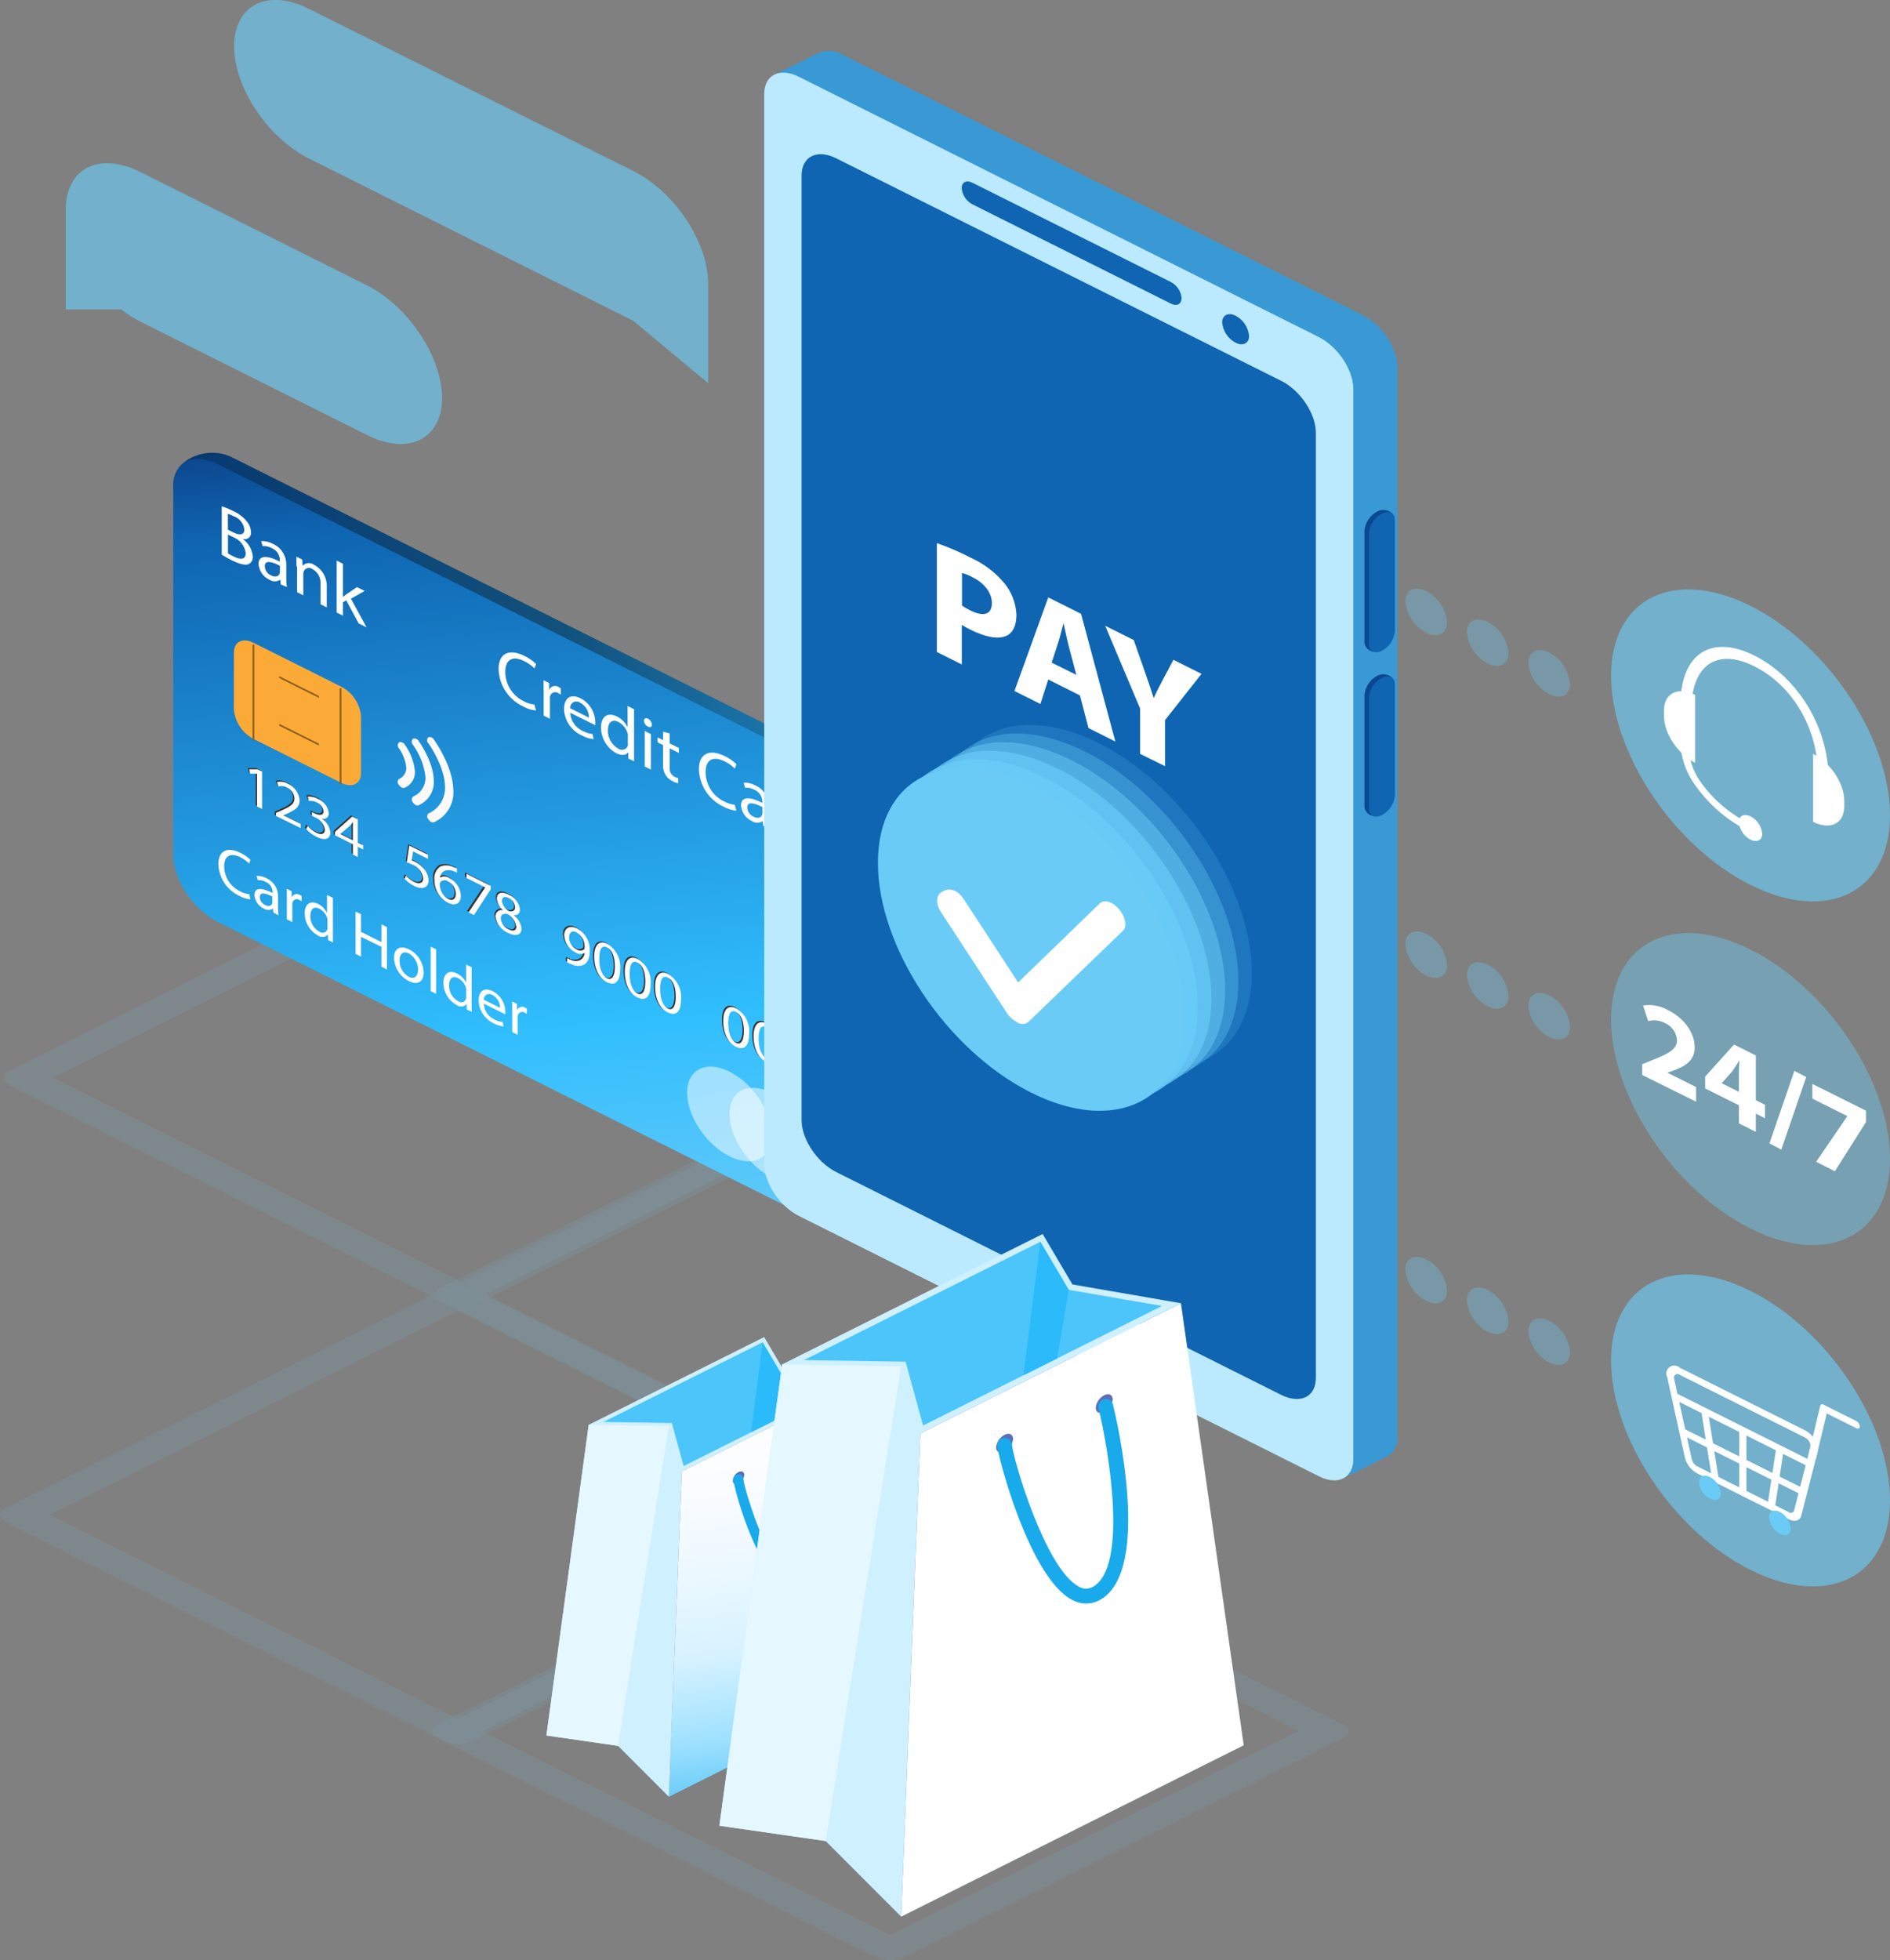 <svg width="217" height="225" viewBox="0 0 217 225" fill="none" xmlns="http://www.w3.org/2000/svg">
<rect x="0" y="0" width="217" height="225" fill="#808080" stroke="none"/>
<g clip-path="url(#clip0)">
<g opacity="0.21">
<path opacity="0.5" d="M51.309 149.685L1.096 124.573C0.179 124.114 0.179 123.369 1.096 122.911L51.309 97.799C51.833 97.572 52.398 97.455 52.97 97.455C53.541 97.455 54.107 97.572 54.631 97.799L104.859 122.911C105.775 123.369 105.775 124.114 104.859 124.573L54.646 149.685C54.119 149.914 53.551 150.032 52.977 150.032C52.403 150.032 51.835 149.914 51.309 149.685ZM6.08 123.742L52.97 147.192L99.846 123.742L52.956 100.291L6.08 123.742Z" fill="#73D3FB"/>
<path opacity="0.5" d="M100.956 174.518L50.743 149.406C49.826 148.947 49.826 148.202 50.743 147.744L100.956 122.632C101.48 122.405 102.046 122.288 102.617 122.288C103.189 122.288 103.754 122.405 104.279 122.632L154.492 147.744C155.408 148.202 155.408 148.947 154.492 149.406L104.286 174.518C103.76 174.746 103.194 174.864 102.621 174.864C102.048 174.864 101.481 174.746 100.956 174.518ZM55.727 148.575L102.617 172.004L149.507 148.553L102.617 125.103L55.727 148.575Z" fill="#73D3FB"/>
<path opacity="0.5" d="M50.9 199.83L0.687 174.718C-0.229 174.26 -0.229 173.515 0.687 173.057L50.9 147.944C51.425 147.717 51.99 147.6 52.562 147.6C53.133 147.6 53.699 147.717 54.223 147.944L104.436 173.057C105.353 173.515 105.353 174.26 104.436 174.718L54.223 199.83C53.699 200.058 53.133 200.175 52.562 200.175C51.99 200.175 51.425 200.058 50.9 199.83ZM5.671 173.887L52.583 197.338L99.474 173.887L52.583 150.437L5.671 173.887Z" fill="#73D3FB"/>
<path opacity="0.5" d="M100.562 224.663L50.349 199.551C49.432 199.093 49.432 198.348 50.349 197.889L100.562 172.77C101.087 172.543 101.652 172.426 102.223 172.426C102.795 172.426 103.36 172.543 103.885 172.77L154.098 197.882C155.014 198.341 155.014 199.086 154.098 199.544L103.885 224.656C103.361 224.884 102.796 225.003 102.224 225.004C101.653 225.005 101.087 224.889 100.562 224.663ZM55.326 198.72L102.216 222.142L149.107 198.692L102.216 175.241L55.326 198.72Z" fill="#73D3FB"/>
</g>
<path d="M98.342 142.479L26.639 105.047C23.774 103.615 21.504 100.177 21.504 97.34L19.907 55.56C19.907 52.695 23.803 51.077 26.639 52.495L99.724 89.024C102.588 90.457 104.859 93.895 104.859 96.731V138.991C104.859 141.877 101.178 143.897 98.342 142.479Z" fill="url(#paint0_linear)"/>
<path d="M98.113 142.364L25.028 105.835C22.163 104.402 19.893 100.964 19.893 98.128V55.868C19.893 53.003 22.192 51.879 25.028 53.297L98.113 89.826C100.977 91.259 103.247 94.697 103.247 97.533V139.793C103.255 142.637 100.949 143.783 98.113 142.364Z" fill="url(#paint1_linear)"/>
<path d="M39.199 89.869L29.102 84.82C28.475 84.49 27.941 84.009 27.548 83.42C27.155 82.83 26.916 82.152 26.854 81.446V74.907C26.854 73.667 27.863 73.159 29.102 73.782L39.199 78.832C39.826 79.161 40.361 79.642 40.754 80.232C41.147 80.821 41.385 81.5 41.448 82.205V88.745C41.448 89.984 40.41 90.485 39.199 89.869Z" fill="#FCAA37"/>
<path d="M36.614 80.107L32.06 77.83V77.615L36.614 79.892V80.107Z" fill="#8C5E1F"/>
<path d="M36.614 85.579L32.06 83.302V83.087L36.614 85.365V85.579Z" fill="#8C5E1F"/>
<line x1="29.1" y1="74" x2="29.1" y2="85" stroke="#8C5E1F" stroke-width="0.2"/>
<line x1="39.1" y1="79" x2="39.1" y2="90" stroke="#8C5E1F" stroke-width="0.2"/>
<path d="M61.542 81.561C61.016 81.504 60.506 81.341 60.045 81.081C59.226 80.695 58.53 80.088 58.036 79.33C57.541 78.571 57.268 77.689 57.245 76.784C57.245 75.007 58.448 74.413 60.203 75.287C60.697 75.522 61.152 75.834 61.549 76.211L61.37 76.719C61.032 76.392 60.645 76.119 60.224 75.91C58.899 75.244 58.011 75.652 58.011 77.142C58.019 77.848 58.224 78.537 58.604 79.132C58.984 79.728 59.523 80.204 60.16 80.508C60.53 80.709 60.936 80.834 61.355 80.874L61.542 81.561Z" fill="white"/>
<path d="M62.408 79.376C62.408 78.896 62.408 78.481 62.408 78.087L63.053 78.409V79.219C63.09 79.11 63.152 79.011 63.235 78.932C63.318 78.853 63.419 78.794 63.529 78.762C63.64 78.73 63.756 78.724 63.869 78.746C63.981 78.769 64.087 78.817 64.177 78.889C64.25 78.925 64.32 78.969 64.385 79.018V79.734C64.305 79.677 64.222 79.627 64.134 79.584C64.045 79.514 63.939 79.47 63.827 79.457C63.715 79.443 63.602 79.461 63.499 79.507C63.397 79.554 63.309 79.628 63.245 79.721C63.181 79.814 63.145 79.923 63.139 80.035C63.129 80.145 63.129 80.255 63.139 80.365V82.513L62.422 82.148V79.347L62.408 79.376Z" fill="white"/>
<path d="M65.473 81.819C65.495 82.265 65.641 82.696 65.894 83.064C66.146 83.432 66.497 83.723 66.905 83.903C67.252 84.097 67.635 84.216 68.03 84.254L68.159 84.848C67.683 84.801 67.223 84.657 66.805 84.426C66.216 84.161 65.712 83.737 65.35 83.202C64.988 82.667 64.783 82.041 64.757 81.396C64.757 80.171 65.473 79.562 66.662 80.157C67.167 80.419 67.591 80.815 67.888 81.301C68.184 81.787 68.342 82.345 68.345 82.914C68.352 83.024 68.352 83.134 68.345 83.244L65.473 81.819ZM67.621 82.377C67.629 82.024 67.537 81.675 67.355 81.371C67.174 81.067 66.912 80.82 66.597 80.658C66.487 80.579 66.355 80.532 66.219 80.525C66.083 80.517 65.947 80.549 65.829 80.616C65.71 80.683 65.612 80.783 65.548 80.903C65.484 81.023 65.455 81.16 65.466 81.296L67.621 82.377Z" fill="white"/>
<path d="M72.799 81.41V86.324C72.799 86.682 72.799 87.105 72.799 87.391L72.133 87.062V86.346C71.904 86.682 71.417 86.782 70.743 86.453C70.22 86.161 69.783 85.735 69.478 85.219C69.172 84.704 69.008 84.116 69.003 83.516C69.003 82.156 69.834 81.747 70.829 82.241C71.365 82.505 71.796 82.942 72.054 83.481V81.038L72.799 81.41ZM72.083 84.598C72.094 84.488 72.094 84.378 72.083 84.268C72.012 83.975 71.881 83.699 71.697 83.46C71.513 83.221 71.281 83.022 71.016 82.879C70.249 82.499 69.798 82.943 69.798 83.839C69.787 84.266 69.893 84.689 70.105 85.06C70.317 85.431 70.627 85.737 71.001 85.945C71.091 86.007 71.194 86.049 71.302 86.065C71.41 86.082 71.52 86.074 71.624 86.041C71.729 86.009 71.825 85.953 71.904 85.878C71.983 85.803 72.044 85.71 72.083 85.608C72.096 85.508 72.096 85.407 72.083 85.307V84.591V84.598Z" fill="white"/>
<path d="M74.847 83.187C74.847 83.445 74.668 83.552 74.374 83.402C74.249 83.337 74.142 83.241 74.064 83.123C73.986 83.005 73.94 82.869 73.93 82.728C73.93 82.471 74.124 82.363 74.396 82.499C74.525 82.564 74.635 82.661 74.714 82.782C74.793 82.903 74.839 83.043 74.847 83.187ZM74.023 87.986V83.903L74.739 84.275V88.344L74.023 87.986Z" fill="white"/>
<path d="M76.888 84.183V85.336L77.948 85.866V86.432L76.888 85.902V88.094C76.86 88.306 76.898 88.523 76.996 88.713C77.095 88.904 77.249 89.06 77.439 89.161C77.575 89.233 77.719 89.288 77.869 89.325V89.898C77.638 89.86 77.415 89.783 77.21 89.669C76.883 89.51 76.608 89.261 76.415 88.953C76.204 88.589 76.104 88.17 76.129 87.75V85.529L75.499 85.214V84.648L76.129 84.963V83.989L76.888 84.183Z" fill="white"/>
<path d="M84.543 93.064C84.017 93.007 83.508 92.844 83.046 92.584C82.227 92.198 81.531 91.591 81.037 90.832C80.543 90.074 80.269 89.192 80.246 88.287C80.246 86.51 81.449 85.916 83.204 86.79C83.698 87.025 84.153 87.337 84.55 87.713L84.371 88.222C84.033 87.895 83.646 87.622 83.225 87.413C81.9 86.747 81.013 87.155 81.013 88.645C81.02 89.351 81.225 90.04 81.605 90.635C81.985 91.23 82.524 91.707 83.161 92.011C83.531 92.212 83.938 92.337 84.357 92.376L84.543 93.064Z" fill="white"/>
<path d="M87.629 94.79L87.572 94.246C87.388 94.372 87.171 94.439 86.949 94.439C86.727 94.439 86.509 94.372 86.326 94.246C85.977 94.086 85.678 93.836 85.459 93.521C85.24 93.206 85.109 92.838 85.08 92.456C85.08 91.474 85.954 91.374 87.529 92.169V92.083C87.538 91.779 87.454 91.479 87.29 91.223C87.125 90.967 86.886 90.768 86.605 90.65C86.281 90.473 85.913 90.394 85.545 90.421L85.381 89.848C85.847 89.82 86.312 89.927 86.72 90.156C87.19 90.363 87.588 90.705 87.863 91.139C88.138 91.572 88.279 92.078 88.266 92.591V94.11C88.261 94.448 88.283 94.786 88.331 95.12L87.629 94.79ZM87.522 92.642C86.713 92.219 85.796 91.925 85.796 92.692C85.806 92.916 85.878 93.134 86.004 93.32C86.131 93.506 86.307 93.653 86.512 93.745C87.042 94.01 87.379 93.845 87.493 93.558C87.521 93.49 87.535 93.417 87.536 93.344V92.627L87.522 92.642Z" fill="white"/>
<path d="M89.427 92.892C89.427 92.412 89.427 91.997 89.427 91.603L90.071 91.925V92.735C90.108 92.626 90.171 92.528 90.254 92.448C90.337 92.369 90.438 92.31 90.548 92.278C90.658 92.246 90.775 92.24 90.887 92.263C91 92.285 91.106 92.334 91.195 92.405C91.269 92.442 91.338 92.485 91.403 92.534V93.25C91.324 93.193 91.24 93.143 91.153 93.1C91.064 93.03 90.958 92.986 90.846 92.973C90.734 92.959 90.621 92.977 90.518 93.023C90.415 93.07 90.327 93.144 90.264 93.237C90.2 93.33 90.163 93.439 90.157 93.551C90.147 93.661 90.147 93.771 90.157 93.881V96.029L89.441 95.664V92.864L89.427 92.892Z" fill="white"/>
<path d="M95.6 92.814V97.727C95.6 98.093 95.6 98.508 95.6 98.794L94.934 98.465V97.749C94.704 98.085 94.218 98.186 93.544 97.856C93.021 97.564 92.584 97.138 92.278 96.623C91.973 96.107 91.809 95.519 91.804 94.919C91.804 93.559 92.635 93.15 93.63 93.645C94.155 93.907 94.578 94.335 94.833 94.862V92.434L95.6 92.814ZM94.883 96.001C94.895 95.892 94.895 95.781 94.883 95.672C94.813 95.378 94.682 95.103 94.498 94.863C94.314 94.624 94.082 94.426 93.816 94.282C93.05 93.902 92.599 94.347 92.599 95.242C92.588 95.669 92.694 96.092 92.906 96.463C93.118 96.835 93.428 97.141 93.802 97.348C93.892 97.41 93.994 97.452 94.103 97.468C94.21 97.485 94.321 97.477 94.425 97.445C94.53 97.412 94.625 97.356 94.705 97.281C94.784 97.206 94.845 97.114 94.883 97.011C94.897 96.911 94.897 96.81 94.883 96.71V95.994V96.001Z" fill="white"/>
<path d="M28.752 103.242C28.301 103.194 27.865 103.055 27.47 102.834C26.772 102.506 26.179 101.991 25.755 101.346C25.332 100.701 25.095 99.952 25.071 99.181C25.071 97.663 26.102 97.147 27.606 97.899C28.029 98.102 28.419 98.37 28.759 98.694L28.608 99.131C28.32 98.843 27.989 98.601 27.627 98.415C26.489 97.849 25.737 98.193 25.737 99.468C25.748 100.072 25.929 100.66 26.258 101.167C26.587 101.673 27.052 102.077 27.599 102.333C27.916 102.504 28.264 102.608 28.623 102.641L28.752 103.242Z" fill="white"/>
<path d="M31.394 104.754L31.344 104.288C31.187 104.396 31.001 104.453 30.81 104.453C30.62 104.453 30.434 104.396 30.277 104.288C29.979 104.15 29.724 103.935 29.536 103.666C29.349 103.397 29.236 103.082 29.21 102.755C29.21 101.91 29.926 101.824 31.301 102.505V102.433C31.303 102.176 31.229 101.924 31.087 101.71C30.946 101.495 30.743 101.328 30.506 101.23C30.228 101.078 29.912 101.011 29.596 101.036L29.453 100.549C29.853 100.525 30.251 100.617 30.599 100.814C31.002 100.992 31.344 101.286 31.58 101.658C31.816 102.031 31.936 102.465 31.924 102.906V104.209C31.92 104.499 31.939 104.789 31.981 105.076L31.394 104.754ZM31.301 102.927C30.585 102.569 29.826 102.297 29.826 102.977C29.832 103.168 29.891 103.353 29.996 103.512C30.101 103.671 30.248 103.798 30.42 103.88C30.871 104.109 31.136 103.966 31.265 103.715C31.277 103.654 31.277 103.59 31.265 103.529V102.927H31.301Z" fill="white"/>
<path d="M32.933 103.127C32.933 102.719 32.933 102.361 32.933 102.024L33.485 102.304V103.02C33.521 102.93 33.577 102.849 33.649 102.784C33.721 102.719 33.806 102.671 33.9 102.644C33.993 102.617 34.091 102.612 34.187 102.628C34.282 102.645 34.373 102.684 34.452 102.741C34.515 102.773 34.575 102.811 34.63 102.855V103.45C34.563 103.401 34.491 103.358 34.416 103.321C34.34 103.262 34.249 103.225 34.153 103.214C34.058 103.203 33.961 103.218 33.873 103.258C33.786 103.298 33.711 103.361 33.656 103.44C33.602 103.519 33.569 103.612 33.563 103.708C33.555 103.801 33.555 103.894 33.563 103.987V105.842L32.933 105.527V103.127Z" fill="white"/>
<path d="M38.225 103.056V107.268C38.225 107.576 38.225 107.934 38.225 108.184L37.66 107.898V107.275C37.51 107.438 37.304 107.538 37.084 107.556C36.863 107.573 36.644 107.506 36.471 107.368C36.023 107.117 35.65 106.752 35.389 106.311C35.127 105.869 34.986 105.367 34.981 104.854C34.981 103.693 35.697 103.335 36.542 103.765C36.982 103.997 37.334 104.367 37.545 104.818V102.741L38.225 103.056ZM37.595 105.785C37.605 105.692 37.605 105.598 37.595 105.506C37.536 105.253 37.423 105.017 37.265 104.812C37.107 104.607 36.907 104.438 36.679 104.317C36.02 103.987 35.633 104.367 35.633 105.14C35.623 105.507 35.714 105.869 35.896 106.187C36.078 106.506 36.343 106.768 36.664 106.945C36.739 107.007 36.828 107.05 36.923 107.069C37.019 107.087 37.117 107.082 37.21 107.053C37.303 107.023 37.386 106.971 37.454 106.901C37.521 106.831 37.57 106.745 37.595 106.652C37.607 106.566 37.607 106.479 37.595 106.394V105.792V105.785Z" fill="white"/>
<path d="M41.448 104.932V106.967L43.797 108.141V106.107L44.427 106.422V111.279L43.797 110.963V108.686L41.448 107.54V109.817L40.825 109.502V104.646L41.448 104.932Z" fill="white"/>
<path d="M48.645 111.615C48.645 112.905 47.749 113.048 46.912 112.597C46.424 112.347 46.012 111.972 45.719 111.51C45.425 111.048 45.261 110.515 45.243 109.968C45.243 108.8 46.009 108.5 46.969 108.98C47.46 109.227 47.876 109.602 48.171 110.066C48.466 110.53 48.629 111.066 48.645 111.615ZM45.88 110.269C45.877 110.646 45.974 111.017 46.16 111.346C46.346 111.674 46.615 111.947 46.94 112.138C47.542 112.439 48 112.095 48 111.315C48.003 110.94 47.908 110.571 47.725 110.244C47.542 109.918 47.276 109.645 46.955 109.452C46.203 109.073 45.88 109.603 45.88 110.269Z" fill="white"/>
<path d="M49.447 108.672L50.077 108.972V114.087L49.447 113.771V108.657V108.672Z" fill="white"/>
<path d="M54.152 111.028V115.24C54.152 115.548 54.152 115.906 54.152 116.157L53.586 115.87V115.254C53.437 115.417 53.231 115.518 53.01 115.535C52.789 115.552 52.57 115.485 52.397 115.347C51.95 115.096 51.576 114.732 51.315 114.29C51.053 113.849 50.913 113.346 50.908 112.833C50.908 111.673 51.624 111.315 52.469 111.744C52.929 111.97 53.299 112.343 53.522 112.805V110.72L54.152 111.028ZM53.522 113.757C53.531 113.664 53.531 113.571 53.522 113.478C53.462 113.226 53.35 112.989 53.192 112.784C53.033 112.579 52.834 112.41 52.605 112.289C51.946 111.959 51.559 112.339 51.559 113.113C51.55 113.479 51.641 113.841 51.823 114.159C52.005 114.477 52.27 114.74 52.591 114.918C52.665 114.98 52.754 115.022 52.85 115.041C52.945 115.06 53.044 115.054 53.136 115.025C53.229 114.996 53.313 114.944 53.38 114.874C53.447 114.804 53.496 114.718 53.522 114.624C53.533 114.538 53.533 114.452 53.522 114.366V113.764V113.757Z" fill="white"/>
<path d="M55.555 115.211C55.568 115.593 55.686 115.964 55.897 116.283C56.108 116.602 56.404 116.855 56.751 117.016C57.049 117.182 57.378 117.285 57.718 117.317L57.825 117.825C57.418 117.783 57.023 117.659 56.665 117.46C56.166 117.225 55.741 116.857 55.439 116.395C55.137 115.934 54.969 115.397 54.954 114.846C54.954 113.793 55.569 113.277 56.586 113.785C57.018 114.011 57.379 114.351 57.632 114.768C57.884 115.184 58.018 115.662 58.019 116.149C58.025 116.245 58.025 116.34 58.019 116.436L55.555 115.211ZM57.41 115.684C57.415 115.381 57.335 115.083 57.179 114.823C57.024 114.564 56.798 114.353 56.529 114.215C56.434 114.147 56.321 114.107 56.205 114.1C56.088 114.094 55.971 114.12 55.869 114.178C55.767 114.235 55.683 114.32 55.627 114.423C55.572 114.526 55.547 114.643 55.555 114.76L57.41 115.684Z" fill="white"/>
<path d="M58.806 116.071C58.806 115.663 58.806 115.304 58.806 114.968L59.358 115.247V115.963C59.394 115.873 59.45 115.792 59.522 115.727C59.593 115.662 59.679 115.614 59.773 115.587C59.866 115.56 59.964 115.555 60.06 115.572C60.155 115.589 60.246 115.627 60.324 115.684C60.388 115.716 60.447 115.755 60.503 115.799V116.393C60.435 116.344 60.364 116.301 60.288 116.264C60.212 116.206 60.121 116.169 60.026 116.158C59.931 116.147 59.834 116.162 59.746 116.202C59.659 116.241 59.584 116.304 59.529 116.383C59.474 116.462 59.442 116.555 59.436 116.651C59.428 116.744 59.428 116.837 59.436 116.93V118.785L58.813 118.47V116.071H58.806Z" fill="white"/>
<path d="M29.346 88.659H28.58L28.465 88.158H29.432L29.94 88.416V92.713L29.36 92.427V88.666L29.346 88.659Z" fill="#333333"/>
<path d="M31.537 93.515V93.157L32.01 92.95C33.141 92.47 33.65 92.169 33.657 91.517C33.649 91.241 33.562 90.973 33.406 90.746C33.249 90.519 33.031 90.341 32.776 90.235C32.489 90.077 32.153 90.039 31.838 90.127L31.645 89.619C32.072 89.52 32.52 89.589 32.898 89.812C33.284 89.983 33.614 90.257 33.853 90.605C34.092 90.953 34.23 91.361 34.251 91.782C34.251 92.577 33.657 92.921 32.726 93.329L32.375 93.472L34.366 94.468V94.948L31.537 93.515Z" fill="#333333"/>
<path d="M35.168 94.647C35.45 94.953 35.782 95.21 36.149 95.406C36.915 95.793 37.158 95.406 37.151 95.07C37.101 94.752 36.969 94.453 36.768 94.202C36.567 93.951 36.304 93.756 36.006 93.637L35.669 93.472V93.035L36.006 93.2C36.442 93.415 36.994 93.472 36.994 92.964C36.975 92.736 36.892 92.517 36.756 92.334C36.619 92.15 36.434 92.009 36.221 91.925C35.948 91.781 35.638 91.726 35.333 91.768L35.175 91.266C35.578 91.23 35.983 91.318 36.335 91.517C36.676 91.654 36.974 91.881 37.197 92.173C37.421 92.466 37.561 92.813 37.602 93.179C37.609 93.279 37.59 93.38 37.548 93.472C37.505 93.564 37.441 93.643 37.359 93.703C37.278 93.763 37.183 93.802 37.083 93.815C36.982 93.829 36.88 93.817 36.786 93.78C37.061 93.954 37.293 94.189 37.464 94.465C37.635 94.742 37.741 95.054 37.774 95.377C37.774 96.094 37.223 96.395 36.163 95.865C35.731 95.646 35.341 95.352 35.01 94.998L35.168 94.647Z" fill="#333333"/>
<path d="M40.367 97.935V96.796L38.311 95.765V95.364L40.288 93.602L40.932 93.924V96.596L41.548 96.903V97.362L40.932 97.054V98.229L40.367 97.935ZM40.367 96.309V94.876C40.367 94.652 40.367 94.43 40.367 94.21C40.23 94.397 40.123 94.526 40.001 94.662L38.92 95.586L40.367 96.309Z" fill="#333333"/>
<path d="M49.003 98.429L47.313 97.584L47.141 98.601C47.264 98.646 47.383 98.699 47.499 98.759C47.857 98.939 48.179 99.181 48.451 99.475C48.834 99.856 49.059 100.368 49.082 100.907C49.082 101.745 48.365 102.032 47.435 101.552C47.022 101.347 46.648 101.07 46.332 100.735L46.482 100.37C46.755 100.66 47.075 100.902 47.427 101.086C47.993 101.366 48.473 101.251 48.473 100.678C48.431 100.32 48.289 99.981 48.064 99.7C47.839 99.419 47.538 99.207 47.198 99.088C46.998 98.991 46.792 98.905 46.582 98.83L46.869 96.911L49.017 97.971V98.458L49.003 98.429Z" fill="#333333"/>
<path d="M52.354 100.041C52.21 99.961 52.059 99.894 51.903 99.84C50.965 99.525 50.471 99.94 50.364 100.599C50.526 100.503 50.713 100.456 50.902 100.462C51.091 100.468 51.274 100.528 51.431 100.635C51.817 100.826 52.145 101.118 52.379 101.479C52.614 101.841 52.746 102.26 52.762 102.691C52.762 103.479 52.211 103.93 51.294 103.471C50.818 103.222 50.419 102.846 50.142 102.385C49.866 101.924 49.722 101.395 49.726 100.857C49.684 100.556 49.728 100.248 49.855 99.971C49.982 99.695 50.186 99.46 50.442 99.296C50.674 99.212 50.92 99.175 51.166 99.187C51.411 99.2 51.652 99.261 51.874 99.367C52.024 99.42 52.17 99.482 52.311 99.553V100.033L52.354 100.041ZM52.182 102.44C52.178 102.14 52.091 101.848 51.93 101.595C51.77 101.342 51.542 101.139 51.273 101.007C51.142 100.916 50.983 100.876 50.824 100.894C50.666 100.913 50.52 100.989 50.414 101.108C50.366 101.172 50.343 101.25 50.349 101.33C50.34 101.678 50.425 102.022 50.597 102.325C50.769 102.628 51.02 102.878 51.323 103.049C51.867 103.292 52.182 103.049 52.182 102.433V102.44Z" fill="#333333"/>
<path d="M56.164 101.545V101.932L54.237 104.89L53.614 104.582L55.534 101.717L53.385 100.635V100.155L56.164 101.545Z" fill="#333333"/>
<path d="M56.758 105.04C56.755 104.93 56.777 104.821 56.823 104.722C56.869 104.622 56.937 104.534 57.022 104.465C57.107 104.396 57.207 104.347 57.314 104.323C57.421 104.298 57.532 104.298 57.639 104.324C57.438 104.162 57.272 103.963 57.149 103.736C57.026 103.51 56.949 103.262 56.923 103.006C56.923 102.29 57.517 102.161 58.291 102.547C58.635 102.694 58.936 102.929 59.162 103.228C59.388 103.527 59.532 103.88 59.58 104.252C59.588 104.345 59.575 104.439 59.541 104.526C59.506 104.613 59.452 104.691 59.383 104.754C59.313 104.816 59.23 104.862 59.14 104.887C59.05 104.912 58.955 104.915 58.863 104.897C59.112 105.081 59.321 105.315 59.474 105.584C59.629 105.852 59.725 106.15 59.758 106.458C59.758 107.174 59.1 107.382 58.255 106.96C57.86 106.797 57.514 106.535 57.252 106.198C56.989 105.862 56.819 105.462 56.758 105.04ZM59.143 106.208C59.101 105.91 58.992 105.626 58.823 105.378C58.654 105.129 58.43 104.923 58.169 104.775C57.653 104.66 57.374 104.854 57.374 105.262C57.394 105.533 57.488 105.793 57.644 106.015C57.8 106.237 58.014 106.412 58.262 106.523C58.792 106.824 59.136 106.652 59.136 106.208H59.143ZM57.496 103.235C57.536 103.489 57.633 103.73 57.779 103.941C57.925 104.151 58.117 104.326 58.341 104.453C58.72 104.517 59.014 104.403 59.014 104.009C59.003 103.781 58.931 103.561 58.805 103.372C58.678 103.183 58.503 103.031 58.298 102.934C57.761 102.676 57.489 102.863 57.489 103.242L57.496 103.235Z" fill="#333333"/>
<path d="M64.979 109.832C65.135 109.919 65.298 109.993 65.466 110.054C65.758 110.182 66.087 110.198 66.39 110.097C66.556 110.022 66.698 109.903 66.802 109.753C66.905 109.602 66.966 109.427 66.977 109.245C66.815 109.33 66.633 109.37 66.45 109.36C66.267 109.35 66.09 109.29 65.939 109.187C65.566 109.004 65.248 108.726 65.017 108.38C64.787 108.034 64.653 107.633 64.628 107.218C64.628 106.401 65.237 105.993 66.139 106.444C66.588 106.695 66.96 107.066 67.213 107.514C67.465 107.963 67.589 108.472 67.571 108.987C67.571 109.932 67.242 110.419 66.812 110.627C66.391 110.774 65.928 110.751 65.523 110.563C65.333 110.496 65.149 110.415 64.972 110.319V109.832H64.979ZM65.194 107.468C65.202 107.748 65.285 108.02 65.435 108.256C65.585 108.492 65.796 108.682 66.046 108.808C66.171 108.904 66.325 108.957 66.483 108.957C66.641 108.957 66.794 108.904 66.92 108.808C66.962 108.756 66.983 108.689 66.977 108.622C67.005 108.275 66.935 107.928 66.775 107.619C66.616 107.31 66.373 107.052 66.075 106.874C65.552 106.602 65.194 106.824 65.194 107.468Z" fill="#333333"/>
<path d="M71.059 111.121C71.059 112.554 70.5 113.112 69.519 112.625C68.653 112.196 68.087 111.114 68.087 109.682C68.087 108.249 68.724 107.762 69.626 108.249C70.107 108.549 70.496 108.976 70.748 109.483C71.001 109.99 71.109 110.557 71.059 111.121ZM68.66 109.982C68.66 111.1 69.011 111.916 69.555 112.188C70.099 112.461 70.457 111.945 70.457 110.849C70.457 109.753 70.178 108.958 69.562 108.643C68.946 108.328 68.66 108.786 68.66 109.954V109.982Z" fill="#333333"/>
<path d="M74.553 112.833C74.553 114.266 73.995 114.824 73.014 114.337C72.147 113.908 71.582 112.826 71.582 111.393C71.582 109.961 72.219 109.474 73.121 109.961C73.602 110.261 73.99 110.688 74.243 111.195C74.496 111.702 74.603 112.269 74.553 112.833ZM72.147 111.694C72.147 112.812 72.498 113.628 73.042 113.9C73.587 114.173 73.945 113.657 73.945 112.561C73.945 111.465 73.665 110.67 73.049 110.355C72.434 110.04 72.147 110.527 72.147 111.701V111.694Z" fill="#333333"/>
<path d="M78.041 114.581C78.041 116.013 77.482 116.572 76.501 116.085C75.635 115.655 75.069 114.574 75.069 113.141C75.069 111.708 75.706 111.221 76.608 111.708C77.089 112.008 77.478 112.435 77.73 112.942C77.983 113.449 78.091 114.016 78.041 114.581ZM75.642 113.442C75.642 114.559 75.993 115.376 76.537 115.648C77.081 115.92 77.439 115.404 77.439 114.309C77.439 113.213 77.16 112.418 76.544 112.102C75.928 111.787 75.642 112.274 75.642 113.449V113.442Z" fill="#333333"/>
<path d="M85.861 118.492C85.861 119.924 85.302 120.483 84.321 119.996C83.454 119.566 82.889 118.485 82.889 117.052C82.889 115.62 83.526 115.133 84.428 115.62C84.909 115.919 85.297 116.346 85.55 116.853C85.803 117.36 85.91 117.927 85.861 118.492ZM83.462 117.353C83.462 118.47 83.812 119.287 84.357 119.559C84.901 119.831 85.259 119.316 85.259 118.22C85.259 117.124 84.98 116.329 84.364 116.014C83.748 115.698 83.462 116.185 83.462 117.36V117.353Z" fill="#333333"/>
<path d="M89.348 120.239C89.348 121.672 88.789 122.231 87.808 121.744C86.942 121.314 86.376 120.232 86.376 118.8C86.376 117.367 87.013 116.88 87.916 117.367C88.396 117.667 88.785 118.094 89.037 118.601C89.29 119.108 89.398 119.675 89.348 120.239ZM86.956 119.108C86.956 120.225 87.307 121.042 87.851 121.314C88.395 121.586 88.753 121.07 88.753 119.974C88.753 118.878 88.474 118.083 87.858 117.768C87.243 117.453 86.956 117.933 86.956 119.108Z" fill="#333333"/>
<path d="M92.842 121.987C92.842 123.419 92.284 123.978 91.303 123.491C90.436 123.061 89.871 121.98 89.871 120.547C89.871 119.115 90.508 118.628 91.41 119.115C91.891 119.414 92.279 119.841 92.532 120.348C92.785 120.855 92.892 121.423 92.842 121.987ZM90.436 120.848C90.436 121.965 90.787 122.782 91.331 123.054C91.876 123.326 92.234 122.811 92.234 121.715C92.234 120.619 91.954 119.824 91.339 119.509C90.723 119.194 90.436 119.681 90.436 120.848Z" fill="#333333"/>
<path d="M96.33 123.735C96.33 125.167 95.771 125.726 94.79 125.239C93.924 124.809 93.358 123.727 93.358 122.295C93.358 120.862 93.995 120.375 94.897 120.862C95.378 121.162 95.767 121.589 96.019 122.096C96.272 122.603 96.38 123.17 96.33 123.735ZM93.931 122.581C93.931 123.699 94.282 124.515 94.826 124.787C95.37 125.06 95.728 124.544 95.728 123.448C95.728 122.352 95.449 121.557 94.833 121.242C94.217 120.927 93.931 121.428 93.931 122.581Z" fill="#333333"/>
<path d="M29.496 88.809H28.73L28.616 88.308H29.582L30.091 88.566V92.864L29.511 92.577V88.817L29.496 88.809Z" fill="white"/>
<path d="M31.688 93.666V93.308L32.16 93.1C33.291 92.62 33.8 92.319 33.807 91.667C33.799 91.391 33.712 91.124 33.556 90.896C33.4 90.669 33.181 90.491 32.926 90.385C32.64 90.228 32.303 90.189 31.988 90.278L31.795 89.769C32.222 89.67 32.671 89.739 33.048 89.963C33.428 90.13 33.755 90.398 33.993 90.737C34.232 91.077 34.373 91.475 34.401 91.889C34.401 92.684 33.807 93.028 32.876 93.436L32.525 93.58L34.516 94.575V95.055L31.688 93.666Z" fill="white"/>
<path d="M35.318 94.819C35.6 95.125 35.932 95.382 36.299 95.578C37.065 95.965 37.309 95.578 37.301 95.242C37.251 94.924 37.119 94.625 36.918 94.374C36.717 94.123 36.455 93.928 36.156 93.809L35.819 93.644V93.215L36.156 93.379C36.593 93.594 37.144 93.651 37.144 93.143C37.125 92.915 37.042 92.697 36.906 92.513C36.769 92.329 36.584 92.188 36.371 92.104C36.098 91.96 35.788 91.905 35.483 91.947L35.325 91.445C35.728 91.409 36.133 91.497 36.485 91.696C36.827 91.833 37.125 92.06 37.348 92.352C37.571 92.645 37.711 92.992 37.753 93.358C37.759 93.459 37.741 93.56 37.698 93.651C37.656 93.743 37.591 93.822 37.509 93.882C37.428 93.942 37.333 93.981 37.233 93.994C37.133 94.008 37.031 93.996 36.936 93.96C37.211 94.133 37.443 94.368 37.614 94.644C37.785 94.921 37.892 95.233 37.925 95.557C37.925 96.273 37.373 96.574 36.313 96.044C35.881 95.825 35.491 95.532 35.16 95.177L35.318 94.819Z" fill="white"/>
<path d="M40.517 98.085V96.911L38.462 95.879V95.493L40.438 93.731L41.083 94.053V96.724L41.699 97.032V97.512L41.083 97.204V98.379L40.517 98.085ZM40.517 96.459V95.027C40.517 94.802 40.517 94.58 40.517 94.361C40.381 94.547 40.274 94.676 40.152 94.812L39.071 95.736L40.517 96.459Z" fill="white"/>
<path d="M49.124 98.579L47.434 97.734L47.263 98.751C47.385 98.797 47.505 98.849 47.621 98.909C47.978 99.089 48.301 99.332 48.573 99.625C48.956 100.007 49.181 100.518 49.203 101.058C49.203 101.896 48.487 102.182 47.556 101.702C47.143 101.497 46.77 101.221 46.453 100.886L46.604 100.521C46.877 100.81 47.196 101.052 47.549 101.237C48.115 101.516 48.594 101.402 48.594 100.829C48.553 100.471 48.411 100.132 48.186 99.85C47.96 99.569 47.66 99.357 47.32 99.239C47.12 99.141 46.914 99.055 46.704 98.981L46.99 97.061L49.139 98.121V98.608L49.124 98.579Z" fill="white"/>
<path d="M52.505 100.191C52.36 100.112 52.209 100.044 52.053 99.99C51.115 99.675 50.621 100.091 50.514 100.749C50.677 100.653 50.864 100.606 51.053 100.612C51.242 100.619 51.425 100.679 51.581 100.785C51.968 100.976 52.295 101.268 52.53 101.63C52.764 101.992 52.897 102.41 52.913 102.841C52.913 103.629 52.361 104.08 51.445 103.622C50.968 103.373 50.569 102.997 50.293 102.535C50.016 102.074 49.872 101.545 49.877 101.007C49.834 100.706 49.879 100.398 50.006 100.122C50.133 99.845 50.336 99.61 50.593 99.446C50.824 99.362 51.07 99.326 51.316 99.338C51.562 99.351 51.803 99.412 52.025 99.517C52.174 99.57 52.32 99.632 52.462 99.704V100.184L52.505 100.191ZM52.333 102.59C52.329 102.291 52.241 101.998 52.081 101.745C51.92 101.492 51.693 101.289 51.423 101.158C51.293 101.066 51.133 101.026 50.975 101.045C50.816 101.063 50.67 101.139 50.564 101.258C50.516 101.322 50.493 101.401 50.5 101.48C50.49 101.828 50.576 102.172 50.747 102.475C50.919 102.778 51.17 103.028 51.474 103.199C51.989 103.443 52.333 103.199 52.333 102.583V102.59Z" fill="white"/>
<path d="M56.343 101.695V102.082L54.416 105.04L53.793 104.732L55.712 101.867L53.564 100.786V100.306L56.343 101.695Z" fill="white"/>
<path d="M56.88 105.191C56.877 105.081 56.899 104.972 56.945 104.872C56.991 104.773 57.059 104.685 57.144 104.616C57.229 104.546 57.329 104.498 57.436 104.473C57.543 104.449 57.654 104.449 57.761 104.474C57.56 104.313 57.394 104.113 57.271 103.887C57.148 103.661 57.071 103.413 57.045 103.156C57.045 102.44 57.639 102.304 58.412 102.698C58.757 102.845 59.058 103.08 59.284 103.379C59.51 103.678 59.654 104.031 59.701 104.403C59.71 104.496 59.696 104.59 59.662 104.677C59.628 104.764 59.574 104.842 59.505 104.904C59.435 104.967 59.352 105.013 59.262 105.037C59.172 105.062 59.077 105.066 58.985 105.047C59.234 105.232 59.442 105.466 59.596 105.734C59.75 106.003 59.847 106.301 59.88 106.609C59.88 107.325 59.222 107.533 58.377 107.11C57.982 106.948 57.636 106.685 57.374 106.349C57.111 106.012 56.941 105.613 56.88 105.191ZM59.264 106.358C59.223 106.061 59.114 105.777 58.945 105.528C58.776 105.28 58.552 105.074 58.291 104.926C57.775 104.811 57.496 105.004 57.496 105.413C57.516 105.683 57.61 105.944 57.766 106.165C57.922 106.387 58.136 106.563 58.384 106.673C58.942 106.953 59.286 106.824 59.286 106.351L59.264 106.358ZM57.617 103.386C57.658 103.639 57.754 103.88 57.901 104.091C58.047 104.302 58.239 104.477 58.462 104.603C58.842 104.668 59.136 104.553 59.136 104.159C59.125 103.932 59.053 103.712 58.926 103.523C58.8 103.333 58.625 103.182 58.419 103.085C57.911 102.827 57.639 103.006 57.639 103.378L57.617 103.386Z" fill="white"/>
<path d="M65.122 109.982C65.279 110.069 65.441 110.143 65.609 110.205C65.901 110.333 66.23 110.348 66.533 110.247C66.699 110.172 66.842 110.053 66.945 109.903C67.049 109.753 67.109 109.577 67.12 109.395C66.958 109.481 66.776 109.521 66.593 109.51C66.41 109.5 66.233 109.441 66.082 109.338C65.71 109.154 65.394 108.875 65.165 108.529C64.936 108.183 64.803 107.782 64.779 107.368C64.779 106.552 65.387 106.143 66.29 106.595C66.739 106.846 67.11 107.216 67.363 107.665C67.616 108.113 67.74 108.623 67.722 109.137C67.722 110.083 67.392 110.57 66.963 110.778C66.541 110.924 66.079 110.901 65.674 110.713C65.484 110.647 65.299 110.565 65.122 110.47V109.997V109.982ZM65.337 107.619C65.342 107.901 65.424 108.176 65.575 108.414C65.725 108.653 65.937 108.846 66.189 108.973C66.314 109.069 66.468 109.121 66.626 109.121C66.784 109.121 66.938 109.069 67.063 108.973C67.106 108.92 67.126 108.853 67.12 108.786C67.148 108.44 67.078 108.092 66.919 107.784C66.759 107.475 66.516 107.217 66.218 107.039C65.702 106.752 65.344 107.01 65.344 107.619H65.337Z" fill="white"/>
<path d="M71.202 111.236C71.202 112.669 70.643 113.227 69.662 112.74C68.796 112.31 68.23 111.229 68.23 109.796C68.23 108.364 68.867 107.877 69.77 108.364C70.25 108.663 70.639 109.09 70.891 109.597C71.144 110.104 71.252 110.672 71.202 111.236ZM68.803 110.097C68.803 111.215 69.154 112.031 69.698 112.303C70.242 112.575 70.6 112.06 70.6 110.964C70.6 109.868 70.321 109.073 69.705 108.758C69.089 108.443 68.81 108.93 68.81 110.104L68.803 110.097Z" fill="white"/>
<path d="M74.704 112.984C74.704 114.416 74.145 114.975 73.164 114.488C72.298 114.058 71.732 112.976 71.732 111.544C71.732 110.111 72.369 109.624 73.272 110.111C73.752 110.411 74.141 110.838 74.394 111.345C74.646 111.852 74.754 112.419 74.704 112.984ZM72.298 111.838C72.298 112.955 72.649 113.771 73.193 114.044C73.737 114.316 74.095 113.8 74.095 112.704C74.095 111.608 73.816 110.813 73.2 110.498C72.584 110.183 72.298 110.677 72.298 111.838Z" fill="white"/>
<path d="M78.191 114.703C78.191 116.135 77.632 116.694 76.651 116.207C75.785 115.777 75.219 114.696 75.219 113.263C75.219 111.831 75.857 111.343 76.759 111.831C77.24 112.13 77.628 112.557 77.881 113.064C78.134 113.571 78.241 114.138 78.191 114.703ZM75.792 113.564C75.792 114.681 76.143 115.498 76.687 115.77C77.231 116.042 77.59 115.526 77.59 114.431C77.59 113.335 77.31 112.54 76.694 112.224C76.079 111.909 75.785 112.425 75.785 113.6L75.792 113.564Z" fill="white"/>
<path d="M86.011 118.642C86.011 120.075 85.452 120.633 84.471 120.146C83.605 119.717 83.039 118.635 83.039 117.203C83.039 115.77 83.676 115.283 84.579 115.77C85.059 116.07 85.448 116.497 85.701 117.004C85.953 117.511 86.061 118.078 86.011 118.642ZM83.612 117.503C83.612 118.621 83.963 119.437 84.507 119.709C85.051 119.982 85.409 119.466 85.409 118.37C85.409 117.274 85.13 116.479 84.514 116.164C83.898 115.849 83.605 116.336 83.605 117.511L83.612 117.503Z" fill="white"/>
<path d="M89.498 120.39C89.498 121.822 88.94 122.381 87.959 121.894C87.092 121.464 86.526 120.383 86.526 118.95C86.526 117.518 87.164 117.031 88.066 117.518C88.547 117.817 88.935 118.244 89.188 118.751C89.441 119.258 89.548 119.825 89.498 120.39ZM87.099 119.251C87.099 120.368 87.45 121.185 87.994 121.457C88.539 121.729 88.897 121.213 88.897 120.118C88.897 119.022 88.617 118.227 88.001 117.912C87.386 117.596 87.099 118.083 87.099 119.251Z" fill="white"/>
<path d="M92.993 122.137C92.993 123.57 92.434 124.129 91.453 123.641C90.587 123.212 90.021 122.13 90.021 120.698C90.021 119.265 90.658 118.778 91.561 119.265C92.041 119.565 92.43 119.992 92.683 120.499C92.935 121.006 93.043 121.573 92.993 122.137ZM90.587 120.998C90.587 122.116 90.938 122.932 91.482 123.205C92.026 123.477 92.384 122.961 92.384 121.865C92.384 120.769 92.105 119.974 91.489 119.659C90.873 119.344 90.587 119.831 90.587 120.998Z" fill="white"/>
<path d="M96.48 123.878C96.48 125.311 95.922 125.869 94.941 125.382C94.074 124.952 93.508 123.871 93.508 122.438C93.508 121.006 94.146 120.519 95.048 121.006C95.529 121.305 95.917 121.732 96.17 122.239C96.423 122.747 96.53 123.314 96.48 123.878ZM94.081 122.739C94.081 123.857 94.432 124.673 94.977 124.945C95.521 125.217 95.879 124.702 95.879 123.606C95.879 122.51 95.6 121.715 94.984 121.4C94.368 121.085 94.081 121.572 94.081 122.746V122.739Z" fill="white"/>
<path d="M25.45 58.118C25.911 58.265 26.359 58.449 26.789 58.669C27.394 58.937 27.926 59.345 28.343 59.858C28.637 60.203 28.804 60.638 28.816 61.09C28.832 61.213 28.817 61.337 28.771 61.452C28.725 61.567 28.65 61.668 28.553 61.745C28.456 61.822 28.341 61.873 28.219 61.893C28.097 61.912 27.972 61.9 27.856 61.857C28.186 62.085 28.461 62.383 28.662 62.73C28.864 63.076 28.987 63.463 29.023 63.862C29.045 64.043 29.01 64.225 28.924 64.385C28.838 64.545 28.706 64.675 28.544 64.757C28.15 64.922 27.513 64.757 26.589 64.306C26.201 64.113 25.823 63.9 25.457 63.669V58.118H25.45ZM26.166 60.804L26.832 61.133C27.606 61.52 28.057 61.341 28.057 60.797C28.017 60.447 27.879 60.116 27.658 59.842C27.438 59.568 27.144 59.363 26.811 59.249C26.605 59.139 26.389 59.048 26.166 58.977V60.804ZM26.166 63.518C26.364 63.645 26.57 63.76 26.782 63.862C27.541 64.242 28.214 64.313 28.214 63.49C28.161 63.085 28 62.702 27.748 62.38C27.496 62.059 27.163 61.811 26.782 61.663L26.174 61.362V63.511L26.166 63.518Z" fill="white"/>
<path d="M32.232 67.085L32.174 66.541C31.991 66.667 31.774 66.734 31.551 66.734C31.329 66.734 31.112 66.667 30.928 66.541C30.58 66.381 30.28 66.13 30.061 65.816C29.842 65.501 29.711 65.133 29.682 64.75C29.682 63.769 30.556 63.669 32.131 64.464V64.349C32.14 64.045 32.057 63.745 31.892 63.489C31.727 63.234 31.488 63.034 31.208 62.917C30.884 62.74 30.516 62.66 30.148 62.688L29.983 62.114C30.45 62.086 30.915 62.193 31.322 62.422C31.792 62.63 32.19 62.971 32.465 63.405C32.741 63.839 32.881 64.344 32.869 64.858V66.376C32.864 66.714 32.885 67.052 32.934 67.386L32.232 67.085ZM32.124 64.937C31.315 64.514 30.398 64.22 30.398 64.994C30.408 65.219 30.48 65.436 30.607 65.622C30.733 65.808 30.909 65.955 31.115 66.047C31.645 66.312 31.981 66.147 32.096 65.861C32.123 65.792 32.138 65.719 32.139 65.646V64.929L32.124 64.937Z" fill="white"/>
<path d="M34.036 65.015C34.036 64.593 34.036 64.249 34.036 63.898L34.695 64.227L34.738 64.944C34.911 64.765 35.145 64.656 35.393 64.639C35.642 64.622 35.888 64.697 36.084 64.851C36.527 65.085 36.896 65.439 37.149 65.871C37.402 66.304 37.529 66.799 37.516 67.3V69.728L36.8 69.356V66.999C36.823 66.659 36.746 66.32 36.58 66.022C36.413 65.725 36.164 65.482 35.862 65.323C35.784 65.263 35.693 65.221 35.597 65.201C35.5 65.181 35.4 65.184 35.305 65.209C35.209 65.234 35.121 65.281 35.046 65.345C34.971 65.409 34.913 65.49 34.874 65.581C34.837 65.684 34.82 65.794 34.824 65.903V68.346L34.108 67.974V65.008L34.036 65.015Z" fill="white"/>
<path d="M39.428 68.482C39.543 68.382 39.662 68.289 39.786 68.203L40.982 67.393L41.87 67.837L40.295 68.725L42.085 72.013L41.183 71.562L39.751 68.912L39.371 69.141V70.674L38.655 70.308V64.349L39.371 64.714V68.482H39.428Z" fill="white"/>
<path d="M46.138 90.407C46.002 90.335 45.886 90.228 45.802 90.099C45.756 90.055 45.72 90.003 45.695 89.945C45.67 89.888 45.658 89.825 45.658 89.762C45.658 89.699 45.67 89.637 45.695 89.579C45.72 89.521 45.756 89.469 45.802 89.426C46.065 89.314 46.287 89.124 46.438 88.882C46.589 88.64 46.662 88.357 46.647 88.072C46.553 87.299 46.27 86.561 45.823 85.923C45.775 85.877 45.736 85.821 45.71 85.76C45.683 85.698 45.67 85.632 45.67 85.565C45.67 85.498 45.683 85.432 45.71 85.37C45.736 85.308 45.775 85.253 45.823 85.207C45.953 85.171 46.091 85.182 46.214 85.237C46.336 85.291 46.436 85.387 46.496 85.508C47.121 86.386 47.513 87.409 47.635 88.48C47.669 88.878 47.58 89.277 47.379 89.622C47.177 89.967 46.874 90.241 46.511 90.407C46.454 90.439 46.39 90.456 46.324 90.456C46.259 90.456 46.195 90.439 46.138 90.407Z" fill="#FAFAFA"/>
<path d="M47.757 92.427C47.62 92.354 47.504 92.249 47.42 92.119C47.375 92.075 47.339 92.023 47.314 91.965C47.289 91.907 47.276 91.845 47.276 91.782C47.276 91.719 47.289 91.657 47.314 91.599C47.339 91.541 47.375 91.489 47.42 91.446C47.869 91.255 48.247 90.931 48.504 90.516C48.76 90.102 48.882 89.618 48.852 89.132C48.68 87.825 48.188 86.58 47.42 85.508C47.372 85.462 47.333 85.406 47.307 85.344C47.28 85.283 47.267 85.217 47.267 85.15C47.267 85.083 47.28 85.016 47.307 84.955C47.333 84.893 47.372 84.838 47.42 84.791C47.55 84.757 47.687 84.768 47.81 84.823C47.932 84.878 48.032 84.973 48.093 85.092C48.158 85.185 49.748 87.427 49.805 89.547C49.849 90.141 49.71 90.735 49.407 91.247C49.103 91.759 48.65 92.166 48.108 92.412C48.055 92.443 47.995 92.46 47.934 92.463C47.873 92.465 47.812 92.453 47.757 92.427Z" fill="#FAFAFA"/>
<path d="M49.525 94.361C49.389 94.288 49.273 94.182 49.189 94.053C49.143 94.009 49.107 93.957 49.082 93.899C49.058 93.841 49.045 93.779 49.045 93.716C49.045 93.653 49.058 93.591 49.082 93.533C49.107 93.475 49.143 93.423 49.189 93.379C49.79 93.116 50.296 92.673 50.637 92.112C50.978 91.55 51.137 90.898 51.094 90.242C51.036 87.936 49.225 85.372 49.203 85.343C49.152 85.299 49.111 85.246 49.081 85.186C49.052 85.125 49.035 85.06 49.031 84.993C49.028 84.926 49.038 84.859 49.062 84.796C49.085 84.733 49.121 84.675 49.167 84.627C49.297 84.591 49.435 84.602 49.558 84.656C49.681 84.711 49.781 84.807 49.84 84.928C49.926 85.049 51.989 87.929 52.046 90.658C52.109 91.426 51.933 92.195 51.542 92.859C51.151 93.523 50.564 94.05 49.862 94.368C49.809 94.393 49.751 94.405 49.693 94.404C49.635 94.403 49.577 94.388 49.525 94.361Z" fill="#FAFAFA"/>
<g style="mix-blend-mode:overlay">
<g style="mix-blend-mode:overlay" opacity="0.51">
<path d="M87.307 132.96C85.481 134.006 82.402 132.58 80.44 129.765C78.478 126.95 78.37 123.82 80.196 122.775C82.022 121.729 85.102 123.154 87.064 125.969C89.026 128.784 89.105 131.893 87.307 132.96Z" fill="white"/>
</g>
<g style="mix-blend-mode:overlay" opacity="0.51">
<path d="M92.169 135.395C90.343 136.441 87.264 135.016 85.302 132.201C83.34 129.386 83.232 126.256 85.058 125.21C86.885 124.164 89.964 125.59 91.926 128.405C93.888 131.22 93.995 134.342 92.169 135.395Z" fill="white"/>
</g>
<g style="mix-blend-mode:overlay" opacity="0.51">
<path d="M97.025 137.823C95.198 138.869 92.119 137.444 90.157 134.629C88.195 131.814 88.088 128.684 89.914 127.638C91.74 126.592 94.819 128.017 96.781 130.832C98.743 133.647 98.858 136.777 97.025 137.823Z" fill="white"/>
</g>
</g>
<path opacity="0.64" d="M217 93.573C217 102.419 209.839 106 200.988 101.581C192.137 97.161 184.976 86.403 184.976 77.557C184.976 68.711 192.137 65.13 200.988 69.549C209.839 73.969 217 84.734 217 93.573Z" fill="#6ACBF7"/>
<path opacity="0.64" d="M217 172.204C217 181.05 209.839 184.631 200.988 180.212C192.137 175.793 184.976 165.034 184.976 156.188C184.976 147.343 192.137 143.761 200.988 148.181C209.839 152.6 217 163.358 217 172.204Z" fill="#6ACBF7"/>
<g opacity="0.51">
<path opacity="0.51" d="M159.082 144.599C159.082 145.917 158.015 146.454 156.69 145.795C156.024 145.446 155.455 144.935 155.038 144.31C154.62 143.684 154.365 142.964 154.298 142.214C154.298 140.896 155.365 140.359 156.69 141.018C157.356 141.367 157.924 141.878 158.342 142.504C158.76 143.129 159.014 143.85 159.082 144.599Z" fill="#ABD1FF"/>
<path opacity="0.64" d="M166.142 148.131C166.142 149.448 165.075 149.986 163.751 149.327C163.084 148.977 162.516 148.467 162.098 147.841C161.681 147.215 161.426 146.495 161.359 145.745C161.359 144.427 162.426 143.89 163.751 144.549C164.417 144.898 164.985 145.409 165.403 146.035C165.821 146.661 166.075 147.381 166.142 148.131Z" fill="#6ACBF7"/>
<path opacity="0.64" d="M173.203 151.662C173.203 152.98 172.136 153.517 170.811 152.858C170.145 152.509 169.577 151.998 169.159 151.372C168.741 150.747 168.487 150.026 168.42 149.277C168.42 147.959 169.487 147.422 170.811 148.08C171.478 148.43 172.046 148.941 172.464 149.566C172.882 150.192 173.136 150.912 173.203 151.662Z" fill="#6ACBF7"/>
<path opacity="0.64" d="M180.264 155.193C180.264 156.511 179.197 157.048 177.872 156.389C177.206 156.04 176.638 155.529 176.22 154.903C175.802 154.278 175.548 153.557 175.48 152.808C175.48 151.49 176.547 150.953 177.872 151.612C178.539 151.961 179.107 152.472 179.525 153.097C179.942 153.723 180.197 154.444 180.264 155.193Z" fill="#6ACBF7"/>
</g>
<g opacity="0.51">
<path opacity="0.51" d="M159.082 107.246C159.082 108.564 158.015 109.101 156.69 108.442C156.024 108.093 155.455 107.582 155.038 106.957C154.62 106.331 154.365 105.611 154.298 104.861C154.298 103.543 155.365 103.006 156.69 103.665C157.356 104.014 157.924 104.525 158.342 105.151C158.76 105.776 159.014 106.497 159.082 107.246Z" fill="#ABD1FF"/>
<path opacity="0.64" d="M166.142 110.778C166.142 112.095 165.075 112.633 163.751 111.974C163.084 111.624 162.516 111.114 162.098 110.488C161.681 109.862 161.426 109.142 161.359 108.392C161.359 107.074 162.426 106.537 163.751 107.196C164.417 107.545 164.985 108.056 165.403 108.682C165.821 109.308 166.075 110.028 166.142 110.778Z" fill="#6ACBF7"/>
<path opacity="0.64" d="M173.203 114.309C173.203 115.627 172.136 116.164 170.811 115.505C170.145 115.156 169.577 114.645 169.159 114.019C168.741 113.394 168.487 112.673 168.42 111.924C168.42 110.606 169.487 110.068 170.811 110.727C171.478 111.077 172.046 111.587 172.464 112.213C172.882 112.839 173.136 113.559 173.203 114.309Z" fill="#6ACBF7"/>
<path opacity="0.64" d="M180.264 117.84C180.264 119.158 179.197 119.695 177.872 119.036C177.206 118.687 176.638 118.176 176.22 117.55C175.802 116.925 175.548 116.204 175.48 115.455C175.48 114.137 176.547 113.6 177.872 114.259C178.539 114.608 179.107 115.119 179.525 115.744C179.942 116.37 180.197 117.091 180.264 117.84Z" fill="#6ACBF7"/>
</g>
<g opacity="0.51">
<path opacity="0.51" d="M159.082 67.902C159.082 69.22 158.015 69.757 156.69 69.098C156.024 68.749 155.455 68.238 155.038 67.612C154.62 66.987 154.365 66.266 154.298 65.517C154.298 64.199 155.365 63.662 156.69 64.321C157.356 64.67 157.924 65.181 158.342 65.806C158.76 66.432 159.014 67.153 159.082 67.902Z" fill="#ABD1FF"/>
<path opacity="0.64" d="M166.142 71.433C166.142 72.751 165.075 73.288 163.751 72.629C163.084 72.28 162.516 71.769 162.098 71.144C161.681 70.518 161.426 69.797 161.359 69.048C161.359 67.73 162.426 67.193 163.751 67.852C164.417 68.201 164.985 68.712 165.403 69.338C165.821 69.963 166.075 70.684 166.142 71.433Z" fill="#6ACBF7"/>
<path opacity="0.64" d="M173.203 74.965C173.203 76.282 172.136 76.82 170.811 76.161C170.145 75.811 169.577 75.301 169.159 74.675C168.741 74.049 168.487 73.329 168.42 72.579C168.42 71.261 169.487 70.724 170.811 71.383C171.478 71.732 172.046 72.243 172.464 72.869C172.882 73.495 173.136 74.215 173.203 74.965Z" fill="#6ACBF7"/>
<path opacity="0.64" d="M180.264 78.496C180.264 79.814 179.197 80.351 177.872 79.692C177.206 79.343 176.638 78.832 176.22 78.206C175.802 77.581 175.548 76.86 175.48 76.111C175.48 74.793 176.547 74.255 177.872 74.915C178.539 75.264 179.107 75.775 179.525 76.4C179.942 77.026 180.197 77.746 180.264 78.496Z" fill="#6ACBF7"/>
</g>
<path d="M156.468 36.186L96.788 6.303C96.351 6.03 95.852 5.872 95.337 5.844C94.822 5.817 94.309 5.92 93.845 6.146L89.105 8.488L91.546 9.584V131.75C91.546 133.941 93.322 136.613 95.521 137.709L154.692 167.326L154.27 169.669L159.125 167.248C159.556 167.051 159.915 166.724 160.152 166.313C160.388 165.902 160.49 165.427 160.442 164.956V42.145C160.442 39.953 158.667 37.282 156.468 36.186Z" fill="#3999D4"/>
<path d="M151.405 169.446L91.718 139.571C89.527 138.475 87.744 135.804 87.744 133.612V10.794C87.744 8.602 89.52 7.707 91.718 8.81L151.405 38.685C153.597 39.781 155.38 42.453 155.38 44.645V167.462C155.401 169.654 153.618 170.571 151.405 169.446Z" fill="#BBEAFF"/>
<path d="M147.108 160.121L96.008 134.536C93.816 133.44 92.033 130.768 92.033 128.577V20.156C92.033 17.964 93.809 17.069 96.008 18.172L147.108 43.721C149.3 44.817 151.083 47.489 151.083 49.68V158.13C151.104 160.329 149.328 161.217 147.108 160.121Z" fill="#0F65B2"/>
<path d="M134.441 34.853L111.64 23.451C111.296 23.268 111.003 23.002 110.789 22.677C110.575 22.351 110.446 21.977 110.416 21.588C110.416 20.908 110.967 20.636 111.64 20.972L134.441 32.375C134.782 32.555 135.073 32.818 135.287 33.14C135.501 33.461 135.631 33.831 135.665 34.216C135.651 34.918 135.121 35.197 134.441 34.853Z" fill="#0F65B2"/>
<path d="M143.414 38.563C143.414 39.416 142.698 39.767 141.867 39.337C141.435 39.111 141.067 38.78 140.797 38.374C140.527 37.969 140.363 37.502 140.32 37.016C140.32 36.164 141.036 35.813 141.867 36.243C142.298 36.469 142.666 36.8 142.937 37.206C143.207 37.611 143.371 38.078 143.414 38.563Z" fill="#0F65B2"/>
<path d="M158.144 74.441L158.409 74.678C158.232 74.773 158.035 74.823 157.834 74.822C157.633 74.821 157.436 74.769 157.261 74.671C157.086 74.573 156.939 74.432 156.832 74.262C156.726 74.091 156.665 73.897 156.654 73.696V60.932C156.697 60.465 156.855 60.016 157.115 59.626C157.375 59.236 157.729 58.917 158.144 58.698C158.96 58.289 160.041 58.698 160.041 59.514L159.633 72.199C159.592 72.668 159.434 73.118 159.174 73.51C158.914 73.901 158.559 74.222 158.144 74.441Z" fill="#0C488F"/>
<path d="M158.667 74.699C157.85 75.107 157.177 74.771 157.177 73.983V61.19C157.219 60.723 157.378 60.274 157.638 59.884C157.898 59.494 158.252 59.175 158.667 58.956C159.483 58.547 160.156 58.884 160.156 59.672V72.443C160.117 72.914 159.96 73.367 159.7 73.762C159.439 74.156 159.084 74.478 158.667 74.699Z" fill="#0F65B2"/>
<path d="M158.144 93.301L158.409 93.537C158.232 93.633 158.035 93.682 157.834 93.681C157.633 93.68 157.436 93.628 157.261 93.53C157.086 93.432 156.939 93.291 156.832 93.121C156.726 92.951 156.665 92.756 156.654 92.556V79.792C156.697 79.325 156.855 78.876 157.115 78.485C157.375 78.095 157.729 77.776 158.144 77.557C158.96 77.149 160.041 77.557 160.041 78.374L159.633 91.066C159.591 91.533 159.432 91.982 159.172 92.372C158.912 92.763 158.559 93.082 158.144 93.301Z" fill="#0C488F"/>
<path d="M158.667 93.558C157.85 93.966 157.177 93.63 157.177 92.842V80.057C157.219 79.59 157.378 79.14 157.638 78.75C157.898 78.36 158.252 78.041 158.667 77.822C159.483 77.414 160.156 77.75 160.156 78.538V91.302C160.117 91.773 159.96 92.226 159.7 92.621C159.439 93.015 159.084 93.337 158.667 93.558Z" fill="#0F65B2"/>
<g opacity="0.66">
<path opacity="0.64" d="M217 133.024C217 141.87 209.839 145.452 200.988 141.032C192.137 136.613 184.976 125.855 184.976 117.009C184.976 108.163 192.137 104.582 200.988 109.001C209.839 113.42 217 124.179 217 133.024Z" fill="#6ACBF7"/>
</g>
<path d="M194.629 87.57C192.66 86.582 191.049 84.189 191.049 82.22V81.546C191.049 79.577 192.645 78.782 194.629 79.763V87.57Z" fill="white"/>
<path d="M208.17 86.539C210.14 87.528 211.751 89.92 211.751 91.889V92.563C211.751 94.533 210.154 95.328 208.17 94.346V86.539Z" fill="white"/>
<path d="M194.214 80.68L192.975 79.964C193.34 74.793 196.742 72.902 201.446 75.258C206.151 77.615 209.56 82.908 209.918 88.445L208.679 87.907C208.357 83.015 205.521 78.539 201.446 76.497C197.372 74.456 194.536 76.111 194.214 80.68Z" fill="white"/>
<path d="M201.246 95.635C198.536 94.389 196.213 92.434 194.522 89.977C193.526 88.557 192.97 86.876 192.925 85.142L193.856 85.658L193.39 85.4L193.856 85.658C193.912 87.106 194.381 88.508 195.209 89.698C196.737 91.878 198.822 93.609 201.246 94.711V95.642V95.635Z" fill="white"/>
<path d="M202.334 95.714C202.334 96.43 201.733 96.76 200.988 96.388C200.613 96.192 200.293 95.904 200.058 95.553C199.823 95.201 199.68 94.796 199.642 94.375C199.642 93.659 200.243 93.329 200.988 93.702C201.363 93.898 201.682 94.185 201.918 94.536C202.153 94.888 202.296 95.293 202.334 95.714Z" fill="white"/>
<path d="M188.549 123.398V122.159L189.681 121.7C191.593 120.948 192.545 120.425 192.545 119.416C192.52 118.981 192.372 118.563 192.119 118.209C191.865 117.855 191.516 117.581 191.113 117.417C190.536 117.115 189.866 117.041 189.237 117.209L188.642 115.419C189.63 115.262 190.641 115.449 191.507 115.949C193.49 116.937 194.579 118.649 194.579 120.246C194.579 121.715 193.512 122.359 192.244 122.854L191.435 123.126L194.736 124.78V126.464L188.549 123.398Z" fill="white"/>
<path d="M199.656 128.956V126.879L195.775 124.938V123.584L199.09 119.902L201.597 121.156V126.291L202.649 126.821V128.361L201.597 127.831V129.923L199.656 128.956ZM199.656 125.332V123.391C199.656 122.868 199.656 122.338 199.72 121.793H199.663C199.384 122.216 199.147 122.617 198.854 123.018L197.679 124.343L199.656 125.332Z" fill="white"/>
<path d="M203.158 131.248L206.022 122.918L207.383 123.634L204.518 131.964L203.158 131.248Z" fill="white"/>
<path d="M214.25 127.495V128.792L210.67 134.45L208.521 133.361L212.102 128.118L208.084 126.106V124.422L214.25 127.495Z" fill="white"/>
<path d="M205.385 174.396L194.88 169.139C194.527 168.952 194.218 168.693 193.972 168.38C193.725 168.067 193.546 167.706 193.447 167.319L191.421 158.094C191.319 157.903 191.288 157.681 191.334 157.47C191.38 157.258 191.499 157.069 191.671 156.937C191.843 156.805 192.055 156.738 192.272 156.748C192.488 156.757 192.694 156.844 192.853 156.991L207.261 164.196C207.739 164.454 208.133 164.841 208.4 165.314C208.661 165.721 208.761 166.212 208.679 166.689L206.817 173.973C206.659 174.568 206.072 174.74 205.385 174.396ZM192.223 158.302L194.249 167.527C194.292 167.694 194.369 167.85 194.475 167.986C194.581 168.121 194.714 168.233 194.865 168.315L205.37 173.572C205.42 173.614 205.478 173.644 205.542 173.657C205.605 173.67 205.671 173.668 205.733 173.649C205.795 173.631 205.851 173.597 205.897 173.551C205.942 173.505 205.975 173.448 205.993 173.386L207.855 166.102C207.892 165.893 207.848 165.678 207.734 165.5C207.619 165.294 207.447 165.125 207.239 165.013L192.846 157.815C192.775 157.758 192.688 157.727 192.598 157.726C192.507 157.725 192.419 157.755 192.348 157.811C192.277 157.866 192.226 157.944 192.205 158.032C192.183 158.12 192.192 158.212 192.23 158.294L192.223 158.302Z" fill="white"/>
<path d="M207.848 168.458L192.294 160.672V159.849L207.848 167.627V168.458Z" fill="white"/>
<path d="M207.025 171.674L193.19 164.748V163.924L207.025 170.843V171.674Z" fill="white"/>
<path d="M196.541 169.625L195.302 161.833L196.111 162.098L197.357 169.89L196.541 169.625Z" fill="white"/>
<path d="M203.767 173.228L202.95 172.706L203.96 166.037L204.776 166.56L203.767 173.228Z" fill="white"/>
<path d="M200.515 171.545L199.692 171.137V163.967L200.515 164.376V171.545Z" fill="white"/>
<path d="M208.084 167.52L207.999 167.47C207.894 167.399 207.81 167.303 207.754 167.19C207.699 167.076 207.675 166.951 207.683 166.825L208.98 161.41C208.984 161.362 209.002 161.317 209.032 161.279C209.061 161.241 209.101 161.213 209.146 161.197C209.191 161.181 209.24 161.179 209.287 161.19C209.333 161.201 209.376 161.225 209.409 161.26L213.119 163.115C213.234 163.174 213.332 163.262 213.405 163.369C213.478 163.477 213.522 163.601 213.534 163.731C213.534 163.96 213.348 164.053 213.119 163.938L209.739 162.248L208.514 167.376C208.508 167.424 208.489 167.468 208.459 167.505C208.429 167.541 208.39 167.569 208.345 167.584C208.3 167.599 208.251 167.601 208.205 167.589C208.159 167.578 208.117 167.554 208.084 167.52Z" fill="white"/>
<path d="M197.565 171.402C197.565 172.118 197.006 172.369 196.319 172.025C195.972 171.843 195.677 171.578 195.459 171.253C195.241 170.927 195.109 170.553 195.073 170.163C195.073 169.446 195.632 169.196 196.319 169.54C196.666 169.721 196.961 169.987 197.179 170.312C197.397 170.637 197.529 171.012 197.565 171.402Z" fill="#6ACBF7"/>
<path d="M205.607 175.42C205.607 176.136 205.048 176.387 204.361 176.043C204.014 175.862 203.718 175.596 203.501 175.271C203.283 174.945 203.15 174.571 203.115 174.181C203.115 173.465 203.673 173.214 204.361 173.558C204.707 173.739 205.003 174.005 205.221 174.33C205.439 174.655 205.571 175.03 205.607 175.42Z" fill="#6ACBF7"/>
<path opacity="0.17" d="M143.729 111.687C143.729 121.407 135.851 125.346 126.134 120.483C116.416 115.62 108.539 103.808 108.539 94.089C108.539 84.369 116.416 80.43 126.134 85.293C135.851 90.156 143.729 101.968 143.729 111.687Z" fill="#6ACBF7"/>
<path opacity="0.33" d="M142.182 112.676C142.182 122.395 134.305 126.335 124.587 121.471C114.87 116.608 107.007 104.797 107.007 95.077C107.007 85.357 114.884 81.418 124.601 86.281C134.319 91.145 142.182 102.956 142.182 112.676Z" fill="#6ACBF7"/>
<path opacity="0.5" d="M140.664 113.664C140.664 123.384 132.786 127.323 123.069 122.46C113.351 117.596 105.453 105.785 105.453 96.08C105.453 86.374 113.33 82.421 123.047 87.284C132.765 92.147 140.664 103.959 140.664 113.664Z" fill="#6ACBF7"/>
<path opacity="0.67" d="M139.088 114.652C139.088 124.372 131.211 128.311 121.494 123.448C111.776 118.584 103.899 106.773 103.899 97.053C103.899 87.334 111.776 83.394 121.494 88.258C131.211 93.121 139.088 104.932 139.088 114.652Z" fill="#6ACBF7"/>
<path opacity="0.83" d="M137.534 115.641C137.534 125.361 129.657 129.3 119.94 124.437C110.222 119.573 102.345 107.762 102.345 98.042C102.345 88.323 110.222 84.383 119.94 89.246C129.657 94.11 137.534 105.928 137.534 115.641Z" fill="#6ACBF7"/>
<path d="M135.987 116.629C135.987 126.349 128.11 130.288 118.393 125.425C108.675 120.561 100.798 108.75 100.798 99.031C100.798 89.311 108.675 85.371 118.393 90.235C128.11 95.098 135.987 106.917 135.987 116.629Z" fill="#6ACBF7"/>
<path d="M116.746 117.324C116.277 117.076 115.879 116.711 115.593 116.264L108.024 104.675C107.408 103.73 107.48 102.82 108.06 102.426C109.155 101.71 110.079 102.333 110.695 103.271L116.896 112.776L126.284 103.687C126.786 103.207 127.781 103.515 128.511 104.403C129.242 105.291 129.428 106.358 128.934 106.838L118.071 117.31C117.905 117.442 117.703 117.522 117.491 117.54C117.28 117.558 117.068 117.513 116.882 117.41L116.746 117.324Z" fill="white"/>
<path d="M107.587 62.351C108.918 62.817 110.215 63.377 111.468 64.027C112.969 64.706 114.296 65.718 115.349 66.985C116.169 68.004 116.643 69.259 116.703 70.566C116.703 71.812 116.288 72.658 115.536 72.994C114.555 73.424 113.108 73.116 111.411 72.278C111.075 72.114 110.747 71.932 110.43 71.734V76.275L107.565 74.842V62.351H107.587ZM110.451 69.513C110.755 69.725 111.076 69.912 111.411 70.072C112.936 70.838 113.881 70.537 113.881 69.234C113.881 68.066 113.072 66.963 111.64 66.247C111.262 66.045 110.864 65.884 110.451 65.767V69.513Z" fill="white"/>
<path d="M120.355 78.001L119.453 80.809L116.474 79.319L120.355 68.575L124.122 70.459L128.06 85.121L124.974 83.574L123.993 79.828L120.355 78.001ZM123.578 77.464L122.761 74.377C122.532 73.51 122.31 72.457 122.124 71.605H122.088C121.902 72.264 121.709 73.131 121.501 73.754L120.749 76.067L123.578 77.464Z" fill="white"/>
<path d="M130.903 86.539V81.339L126.893 71.834L130.173 73.474L131.469 77.177C131.863 78.295 132.128 79.111 132.45 80.1H132.486C132.765 79.448 133.073 78.868 133.445 78.151L134.727 75.738L137.95 77.349L133.768 82.657V87.95L130.903 86.539Z" fill="white"/>
<path opacity="0.64" d="M72.713 19.633L35.475 1.01C30.742 -1.361 26.882 0.559 26.882 5.308C26.882 10.056 30.721 15.801 35.475 18.2L72.713 36.823L81.306 43.986V32.526C81.284 27.755 77.446 21.997 72.713 19.633Z" fill="#6ACBF7"/>
<path opacity="0.64" d="M42.142 32.762L16.141 19.755C11.407 17.384 7.548 19.303 7.548 24.052V35.512H13.914C14.618 36.062 15.373 36.541 16.169 36.945L42.171 49.952C46.904 52.323 50.764 50.404 50.764 45.655C50.714 40.884 46.854 35.133 42.142 32.762Z" fill="#6ACBF7"/>
<path d="M103.276 192.997L98.428 158.824L78.284 168.895L76.795 206.248L103.276 192.997Z" fill="url(#paint2_linear)"/>
<path d="M87.737 153.481L90.035 157.377L98.428 158.824L78.284 168.895L67.593 163.552L87.737 153.481Z" fill="#CEF0FF"/>
<path d="M96.967 159.039L89.749 157.793L87.558 154.083L68.624 163.552L78.284 168.386L96.967 159.039Z" fill="#4CC5FB"/>
<path d="M78.492 168.279L77.138 163.344L69.283 163.222L68.115 163.552L78.213 168.644L78.492 168.279Z" fill="#CEF0FF"/>
<path d="M62.737 199.215L67.593 163.552L76.795 163.709L78.284 168.895L76.795 206.248L70.958 200.404L62.737 199.215Z" fill="#CFF0FF"/>
<path d="M76.795 163.709L70.958 200.404L62.737 199.215L67.593 163.552L76.795 163.709Z" fill="#E5F7FF"/>
<path d="M91.84 166.904C91.84 167.269 92.133 167.412 92.499 167.233C92.682 167.137 92.839 166.996 92.954 166.823C93.069 166.65 93.139 166.452 93.157 166.245C93.157 165.879 92.864 165.736 92.499 165.915C92.315 166.012 92.158 166.153 92.043 166.325C91.928 166.498 91.858 166.697 91.84 166.904Z" fill="#5C6FB8"/>
<path d="M84.135 169.962C84.135 170.328 84.428 170.471 84.794 170.292C84.977 170.195 85.134 170.054 85.249 169.882C85.364 169.709 85.434 169.51 85.452 169.303C85.452 168.938 85.159 168.795 84.794 168.974C84.61 169.07 84.453 169.211 84.338 169.384C84.223 169.557 84.153 169.756 84.135 169.962Z" fill="#5C6FB8"/>
<path d="M91.102 182.031C91.507 182.028 91.903 181.914 92.248 181.702C96.136 179.388 93.487 167.949 93.172 166.66C93.136 166.512 93.042 166.384 92.912 166.305C92.782 166.226 92.625 166.201 92.477 166.238C92.329 166.274 92.201 166.367 92.122 166.497C92.043 166.628 92.019 166.784 92.055 166.932C92.857 170.227 94.339 179.109 91.661 180.713C91.489 180.824 91.289 180.882 91.084 180.882C90.88 180.882 90.68 180.824 90.508 180.713C87.894 179.281 85.409 170.728 85.359 169.783C85.352 169.63 85.284 169.487 85.172 169.384C85.059 169.28 84.91 169.226 84.758 169.232C84.607 169.237 84.465 169.302 84.361 169.412C84.258 169.522 84.202 169.668 84.206 169.819C84.206 170.571 86.662 179.925 89.935 181.709C90.29 181.914 90.692 182.025 91.102 182.031Z" fill="#19AAEC"/>
<path d="M87.558 154.083L86.247 164.397L88.854 163.093L89.749 157.793L87.558 154.083Z" fill="#2BBAFA"/>
<path d="M142.798 200.339L135.587 149.592L105.675 164.547L103.469 220.008L142.798 200.339Z" fill="url(#paint3_linear)"/>
<path d="M119.711 141.648L123.133 147.443L135.586 149.592L105.675 164.547L89.806 156.611L119.711 141.648Z" fill="#CEF0FF"/>
<path d="M133.417 149.907L122.704 148.059L119.446 142.544L91.332 156.611L105.675 163.781L133.417 149.907Z" fill="#4CC5FB"/>
<path d="M105.983 163.63L103.978 156.303L92.305 156.124L90.58 156.611L105.575 164.175L105.983 163.63Z" fill="#CEF0FF"/>
<path d="M82.595 209.572L89.806 156.611L103.469 156.841L105.675 164.548L103.469 220.008L94.797 211.327L82.595 209.572Z" fill="#CFF0FF"/>
<path d="M103.469 156.841L94.797 211.327L82.595 209.572L89.806 156.611L103.469 156.841Z" fill="#E5F7FF"/>
<path d="M125.805 161.589C125.805 162.126 126.241 162.348 126.779 162.076C127.046 161.936 127.275 161.731 127.445 161.482C127.614 161.232 127.72 160.944 127.752 160.644C127.752 160.106 127.316 159.884 126.779 160.157C126.511 160.297 126.282 160.501 126.113 160.751C125.943 161.001 125.837 161.289 125.805 161.589Z" fill="#5C6FB8"/>
<path d="M114.368 166.13C114.368 166.667 114.805 166.889 115.342 166.617C115.61 166.477 115.838 166.272 116.008 166.023C116.178 165.773 116.284 165.485 116.316 165.185C116.316 164.647 115.879 164.425 115.342 164.698C115.075 164.838 114.846 165.042 114.676 165.292C114.506 165.542 114.401 165.83 114.368 166.13Z" fill="#5C6FB8"/>
<path d="M124.716 184.065C125.318 184.061 125.907 183.893 126.42 183.578C132.192 180.148 128.261 163.158 127.788 161.238C127.735 161.018 127.596 160.828 127.403 160.709C127.21 160.591 126.977 160.555 126.757 160.608C126.537 160.661 126.347 160.8 126.228 160.993C126.11 161.186 126.074 161.419 126.127 161.639C127.316 166.531 129.521 179.746 125.547 182.11C125.292 182.273 124.997 182.359 124.695 182.359C124.393 182.359 124.097 182.273 123.842 182.11C119.968 180.033 116.273 167.283 116.202 165.88C116.189 165.655 116.089 165.444 115.923 165.291C115.757 165.139 115.539 165.057 115.314 165.063C115.09 165.072 114.879 165.169 114.727 165.333C114.574 165.496 114.492 165.713 114.497 165.937C114.533 167.054 118.149 180.943 123.005 183.6C123.527 183.896 124.116 184.056 124.716 184.065Z" fill="#19AAEC"/>
<path d="M119.446 142.544L117.505 157.872L121.379 155.931L122.704 148.059L119.446 142.544Z" fill="#2BBAFA"/>
</g>
<defs>
<linearGradient id="paint0_linear" x1="104.859" y1="97.462" x2="19.907" y2="97.462" gradientUnits="userSpaceOnUse">
<stop stop-color="#208DC8"/>
<stop offset="0.47" stop-color="#12517D"/>
<stop offset="1" stop-color="#07386F"/>
</linearGradient>
<linearGradient id="paint1_linear" x1="65.795" y1="146.017" x2="57.356" y2="49.608" gradientUnits="userSpaceOnUse">
<stop stop-color="#6ACBF7"/>
<stop offset="0.29" stop-color="#30BEFE"/>
<stop offset="0.9" stop-color="#0F65B2"/>
<stop offset="1" stop-color="#0C488F"/>
</linearGradient>
<linearGradient id="paint2_linear" x1="90.637" y1="204.55" x2="85.221" y2="160.45" gradientUnits="userSpaceOnUse">
<stop stop-color="#6CCDF8"/>
<stop offset="0.13" stop-color="#9EE1FF"/>
<stop offset="0.35" stop-color="#D7F3FF"/>
<stop offset="0.56" stop-color="#EBF8FF"/>
<stop offset="0.78" stop-color="#FBFCFF"/>
<stop offset="1" stop-color="white"/>
</linearGradient>
<linearGradient id="paint3_linear" x1="-11512.9" y1="25323.3" x2="-10142" y2="19089.5" gradientUnits="userSpaceOnUse">
<stop stop-color="#ABBCFF"/>
<stop offset="0.13" stop-color="#C0CDFF"/>
<stop offset="0.35" stop-color="#DBE3FF"/>
<stop offset="0.56" stop-color="#EFF2FF"/>
<stop offset="0.78" stop-color="#FBFCFF"/>
<stop offset="1" stop-color="white"/>
</linearGradient>
<clipPath id="clip0">
<rect width="217" height="225" fill="white"/>
</clipPath>
</defs>
</svg>
